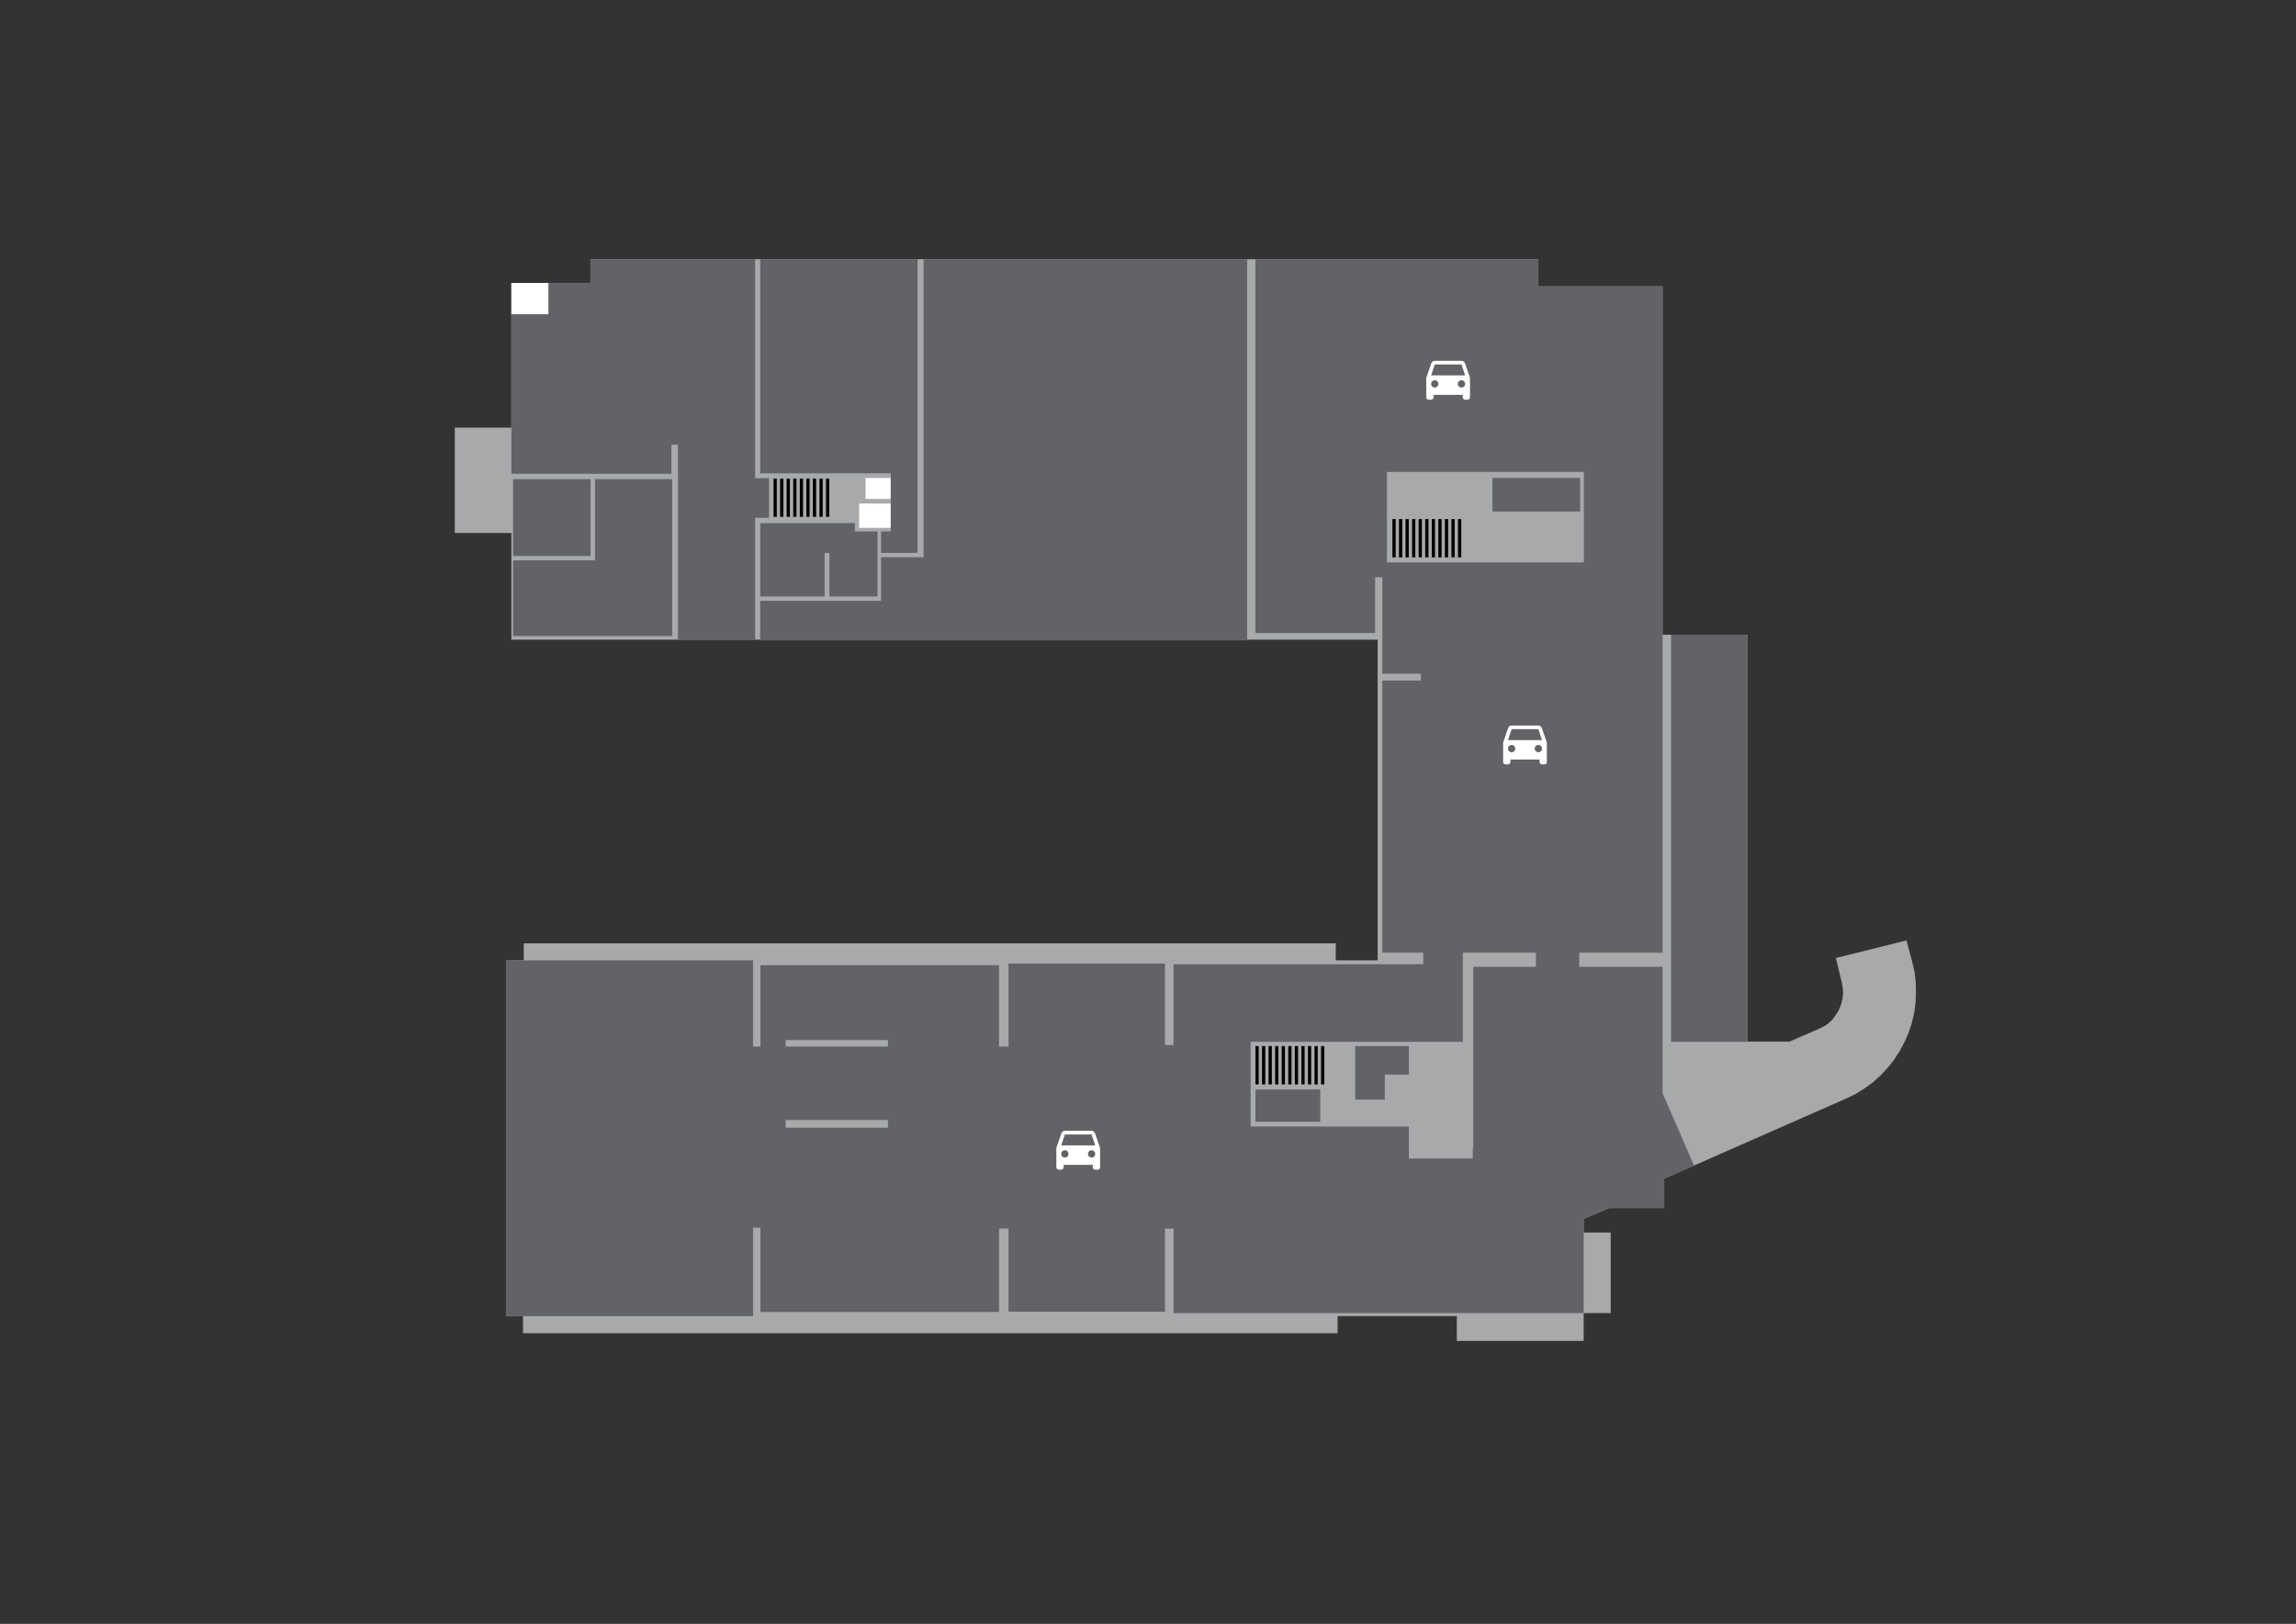 <?xml version="1.0" encoding="utf-8"?>
<!-- Generator: Adobe Illustrator 16.0.0, SVG Export Plug-In . SVG Version: 6.00 Build 0)  -->
<!DOCTYPE svg PUBLIC "-//W3C//DTD SVG 1.1//EN" "http://www.w3.org/Graphics/SVG/1.1/DTD/svg11.dtd">
<svg version="1.1" id="Layer_2" xmlns="http://www.w3.org/2000/svg" xmlns:xlink="http://www.w3.org/1999/xlink" x="0px" y="0px"
	 width="1190.551px" height="841.89px" viewBox="0 0 1190.551 841.89" enable-background="new 0 0 1190.551 841.89"
	 xml:space="preserve">
<rect x="0" y="0" width="1190.551" height="841.89" fill="#333333" stroke="none"/>
<polyline fill="none" stroke="#000000" stroke-width="0.48" stroke-linecap="round" stroke-linejoin="round" stroke-miterlimit="10" points="
	945.96,531.96 948.24,530.28 950.4,528.24 "/>
<polygon fill="#A7A9AB" points="993.384,509.281 992.784,504.001 991.584,498.841 988.584,487.56 951.96,496.68 955.08,509.52 
	955.56,512.4 955.68,515.28 955.32,518.16 954.6,520.92 953.52,523.56 952.08,525.96 950.4,528.24 948.24,530.28 945.96,531.96 
	943.439,533.28 933.72,537.48 928.021,539.991 906.14,539.992 906.139,329.068 862.104,329.068 862.104,148.441 797.48,148.44 
	797.602,134.401 306.175,134.399 306.175,146.699 265.158,146.699 265.158,221.692 235.822,221.692 235.822,276.335 
	265.158,276.335 265.16,331.626 714.346,331.626 714.346,497.871 692.64,497.871 692.64,489.083 271.58,489.083 271.58,497.871 
	262.461,497.871 262.461,682.32 271.2,682.32 271.2,691.201 693.6,691.203 693.6,682.32 755.4,682.32 755.4,695.176 
	821.184,695.176 821.184,680.76 835.2,680.76 835.2,639 821.184,639 821.184,631.891 834.509,626.281 862.944,626.281 
	862.944,611.059 957.624,569.4 962.304,567.121 966.864,564.24 971.184,561.121 975.144,557.521 978.744,553.681 982.104,549.48 
	984.984,545.041 987.504,540.361 989.664,535.441 991.344,530.4 992.544,525.24 993.264,519.96 993.504,514.681 "/>
<rect x="265.158" y="146.699" fill="#FFFFFF" width="19.242" height="16.261"/>
<polygon fill="#626366" points="398.76,247.92 391.56,247.92 391.561,134.399 306.175,134.399 306.175,146.699 284.4,146.699 
	284.4,162.96 265.158,162.96 265.158,245.64 348.133,245.64 348.133,230.554 351.555,230.554 351.555,331.626 391.56,331.626 
	391.56,268.44 398.76,268.44 "/>
<g>
	<rect x="411.317" y="248.101" width="1.68" height="19.859"/>
	<rect x="407.915" y="248.101" width="1.68" height="19.859"/>
	<rect x="404.514" y="248.101" width="1.68" height="19.859"/>
	<rect x="401.112" y="248.101" width="1.68" height="19.859"/>
	<rect x="414.717" y="248.101" width="1.68" height="19.859"/>
	<rect x="418.12" y="248.101" width="1.68" height="19.859"/>
	<rect x="421.52" y="248.101" width="1.68" height="19.859"/>
	<rect x="424.922" y="248.101" width="1.68" height="19.859"/>
	<rect x="428.323" y="248.101" width="1.68" height="19.859"/>
</g>
<polygon fill="#626366" points="443.28,275.52 443.28,271.2 394.2,271.2 394.2,309.24 427.62,309.24 427.62,286.68 430.08,286.68 
	430.08,309.24 455.04,309.24 455.04,275.52 "/>
<rect x="448.8" y="247.8" fill="#FFFFFF" width="13.08" height="10.86"/>
<rect x="445.5" y="261.06" fill="#FFFFFF" width="16.38" height="12.6"/>
<rect x="266.04" y="248.4" fill="#626366" width="40.2" height="39.84"/>
<polygon fill="#626366" points="308.52,248.4 308.52,290.52 266.04,290.52 266.04,329.76 348.556,329.76 348.556,248.4 "/>
<polygon fill="#626366" points="394.2,134.399 394.2,245.4 461.88,245.4 461.88,275.52 456.84,275.52 456.84,286.637 475.8,286.637 
	475.8,134.399 "/>
<polygon fill="#626366" points="478.92,134.399 478.92,288.884 456.84,288.884 456.84,311.52 394.2,311.52 394.2,332.04 
	646.68,332.04 646.68,134.399 "/>
<rect x="773.88" y="247.8" fill="#626366" width="45.48" height="17.4"/>
<g>
	<rect x="732.219" y="269.101" width="1.68" height="19.859"/>
	<rect x="728.816" y="269.101" width="1.68" height="19.859"/>
	<rect x="725.416" y="269.101" width="1.68" height="19.859"/>
	<rect x="722.014" y="269.101" width="1.68" height="19.859"/>
	<rect x="735.619" y="269.101" width="1.68" height="19.859"/>
	<rect x="739.021" y="269.101" width="1.68" height="19.859"/>
	<rect x="742.422" y="269.101" width="1.68" height="19.859"/>
	<rect x="745.824" y="269.101" width="1.68" height="19.859"/>
	<rect x="749.225" y="269.101" width="1.68" height="19.859"/>
	<rect x="752.627" y="269.101" width="1.68" height="19.859"/>
	<rect x="756.027" y="269.101" width="1.68" height="19.859"/>
</g>
<rect x="866.52" y="329.068" fill="#626366" width="39.619" height="211.052"/>
<rect x="651" y="564.84" fill="#626366" width="33.6" height="16.739"/>
<polygon fill="#626366" points="730.56,557.113 730.56,542.345 702.72,542.345 702.72,570.065 718.08,570.065 718.08,557.113 "/>
<g>
	<rect x="661.205" y="542.344" width="1.68" height="19.859"/>
	<rect x="657.803" y="542.344" width="1.68" height="19.859"/>
	<rect x="654.402" y="542.344" width="1.68" height="19.859"/>
	<rect x="651" y="542.344" width="1.68" height="19.859"/>
	<rect x="664.605" y="542.344" width="1.68" height="19.859"/>
	<rect x="668.008" y="542.344" width="1.68" height="19.859"/>
	<rect x="671.408" y="542.344" width="1.68" height="19.859"/>
	<rect x="674.811" y="542.344" width="1.68" height="19.859"/>
	<rect x="678.211" y="542.344" width="1.68" height="19.859"/>
	<rect x="681.613" y="542.344" width="1.68" height="19.859"/>
	<rect x="685.014" y="542.344" width="1.68" height="19.859"/>
</g>
<path fill="#626366" d="M862.104,566.76V501.24H818.88v-7.32h43.224V148.441H797.76v-14.042H651V328.17h62.04v-28.89h3.72v50.01
	h20.04v3.51h-20.04v141.119H738v6.001H608.52v41.88h-4.439v-42.24h-81.12v43.02h-4.92V500.4H394.32v42.18h-3.84v-44.709H262.461
	V682.32H390.48v-45.84h3.84v43.68h123.72V636.96h4.92v43.08h81.12v-43.08h4.439v43.8h212.664v-48.869l13.325-5.61h28.436v-15.222
	l15.455-6.8L862.104,566.76z M460.44,584.64H407.4v-3.961h53.04V584.64z M460.44,542.58H407.4v-3.359h53.04V542.58z M719.16,291.57
	v-46.89h102.12v46.89H719.16z M796.439,501.24h-32.496v94.26h-0.264v5.101h-33.12v-16.56H648.48v-43.92H758.52v-40.2v-6.001h37.92
	V501.24z"/>
<path fill="#FFFFFF" d="M759.621,188.332c-0.251-0.743-0.957-1.272-1.788-1.272h-13.859c-0.831,0-1.523,0.529-1.788,1.272
	l-2.621,7.547v10.079c0,0.693,0.567,1.26,1.261,1.26h1.26c0.691,0,1.26-0.567,1.26-1.26v-1.26h15.117v1.26
	c0,0.693,0.568,1.26,1.26,1.26h1.261c0.692,0,1.26-0.567,1.26-1.26v-10.079L759.621,188.332z M743.974,200.919
	c-1.045,0-1.889-0.844-1.889-1.89s0.844-1.89,1.889-1.89c1.046,0,1.89,0.844,1.89,1.89S745.02,200.919,743.974,200.919z
	 M757.833,200.919c-1.046,0-1.89-0.844-1.89-1.89s0.844-1.89,1.89-1.89c1.045,0,1.889,0.844,1.889,1.89
	S758.878,200.919,757.833,200.919z M742.085,194.619l1.889-5.669h13.859l1.889,5.669H742.085z"/>
<path fill="#FFFFFF" d="M799.479,377.415c-0.251-0.743-0.957-1.272-1.788-1.272h-13.859c-0.831,0-1.523,0.529-1.788,1.272
	l-2.621,7.547v10.079c0,0.693,0.567,1.26,1.261,1.26h1.26c0.691,0,1.26-0.567,1.26-1.26v-1.26h15.117v1.26
	c0,0.693,0.568,1.26,1.26,1.26h1.261c0.692,0,1.26-0.567,1.26-1.26v-10.079L799.479,377.415z M783.831,390.002
	c-1.045,0-1.889-0.844-1.889-1.89s0.844-1.89,1.889-1.89c1.046,0,1.89,0.844,1.89,1.89S784.877,390.002,783.831,390.002z
	 M797.69,390.002c-1.046,0-1.89-0.844-1.89-1.89s0.844-1.89,1.89-1.89c1.045,0,1.889,0.844,1.889,1.89
	S798.735,390.002,797.69,390.002z M781.942,383.702l1.889-5.669h13.859l1.889,5.669H781.942z"/>
<path fill="#FFFFFF" d="M567.81,587.542c-0.251-0.743-0.957-1.271-1.788-1.271h-13.859c-0.831,0-1.523,0.528-1.788,1.271
	l-2.621,7.547v10.08c0,0.692,0.567,1.26,1.261,1.26h1.26c0.691,0,1.26-0.567,1.26-1.26v-1.261h15.117v1.261
	c0,0.692,0.568,1.26,1.26,1.26h1.261c0.692,0,1.26-0.567,1.26-1.26v-10.08L567.81,587.542z M552.162,600.128
	c-1.045,0-1.889-0.844-1.889-1.89s0.844-1.891,1.889-1.891c1.046,0,1.89,0.845,1.89,1.891S553.208,600.128,552.162,600.128z
	 M566.021,600.128c-1.046,0-1.89-0.844-1.89-1.89s0.844-1.891,1.89-1.891c1.045,0,1.889,0.845,1.889,1.891
	S567.066,600.128,566.021,600.128z M550.273,593.829l1.889-5.67h13.859l1.889,5.67H550.273z"/>
</svg>
